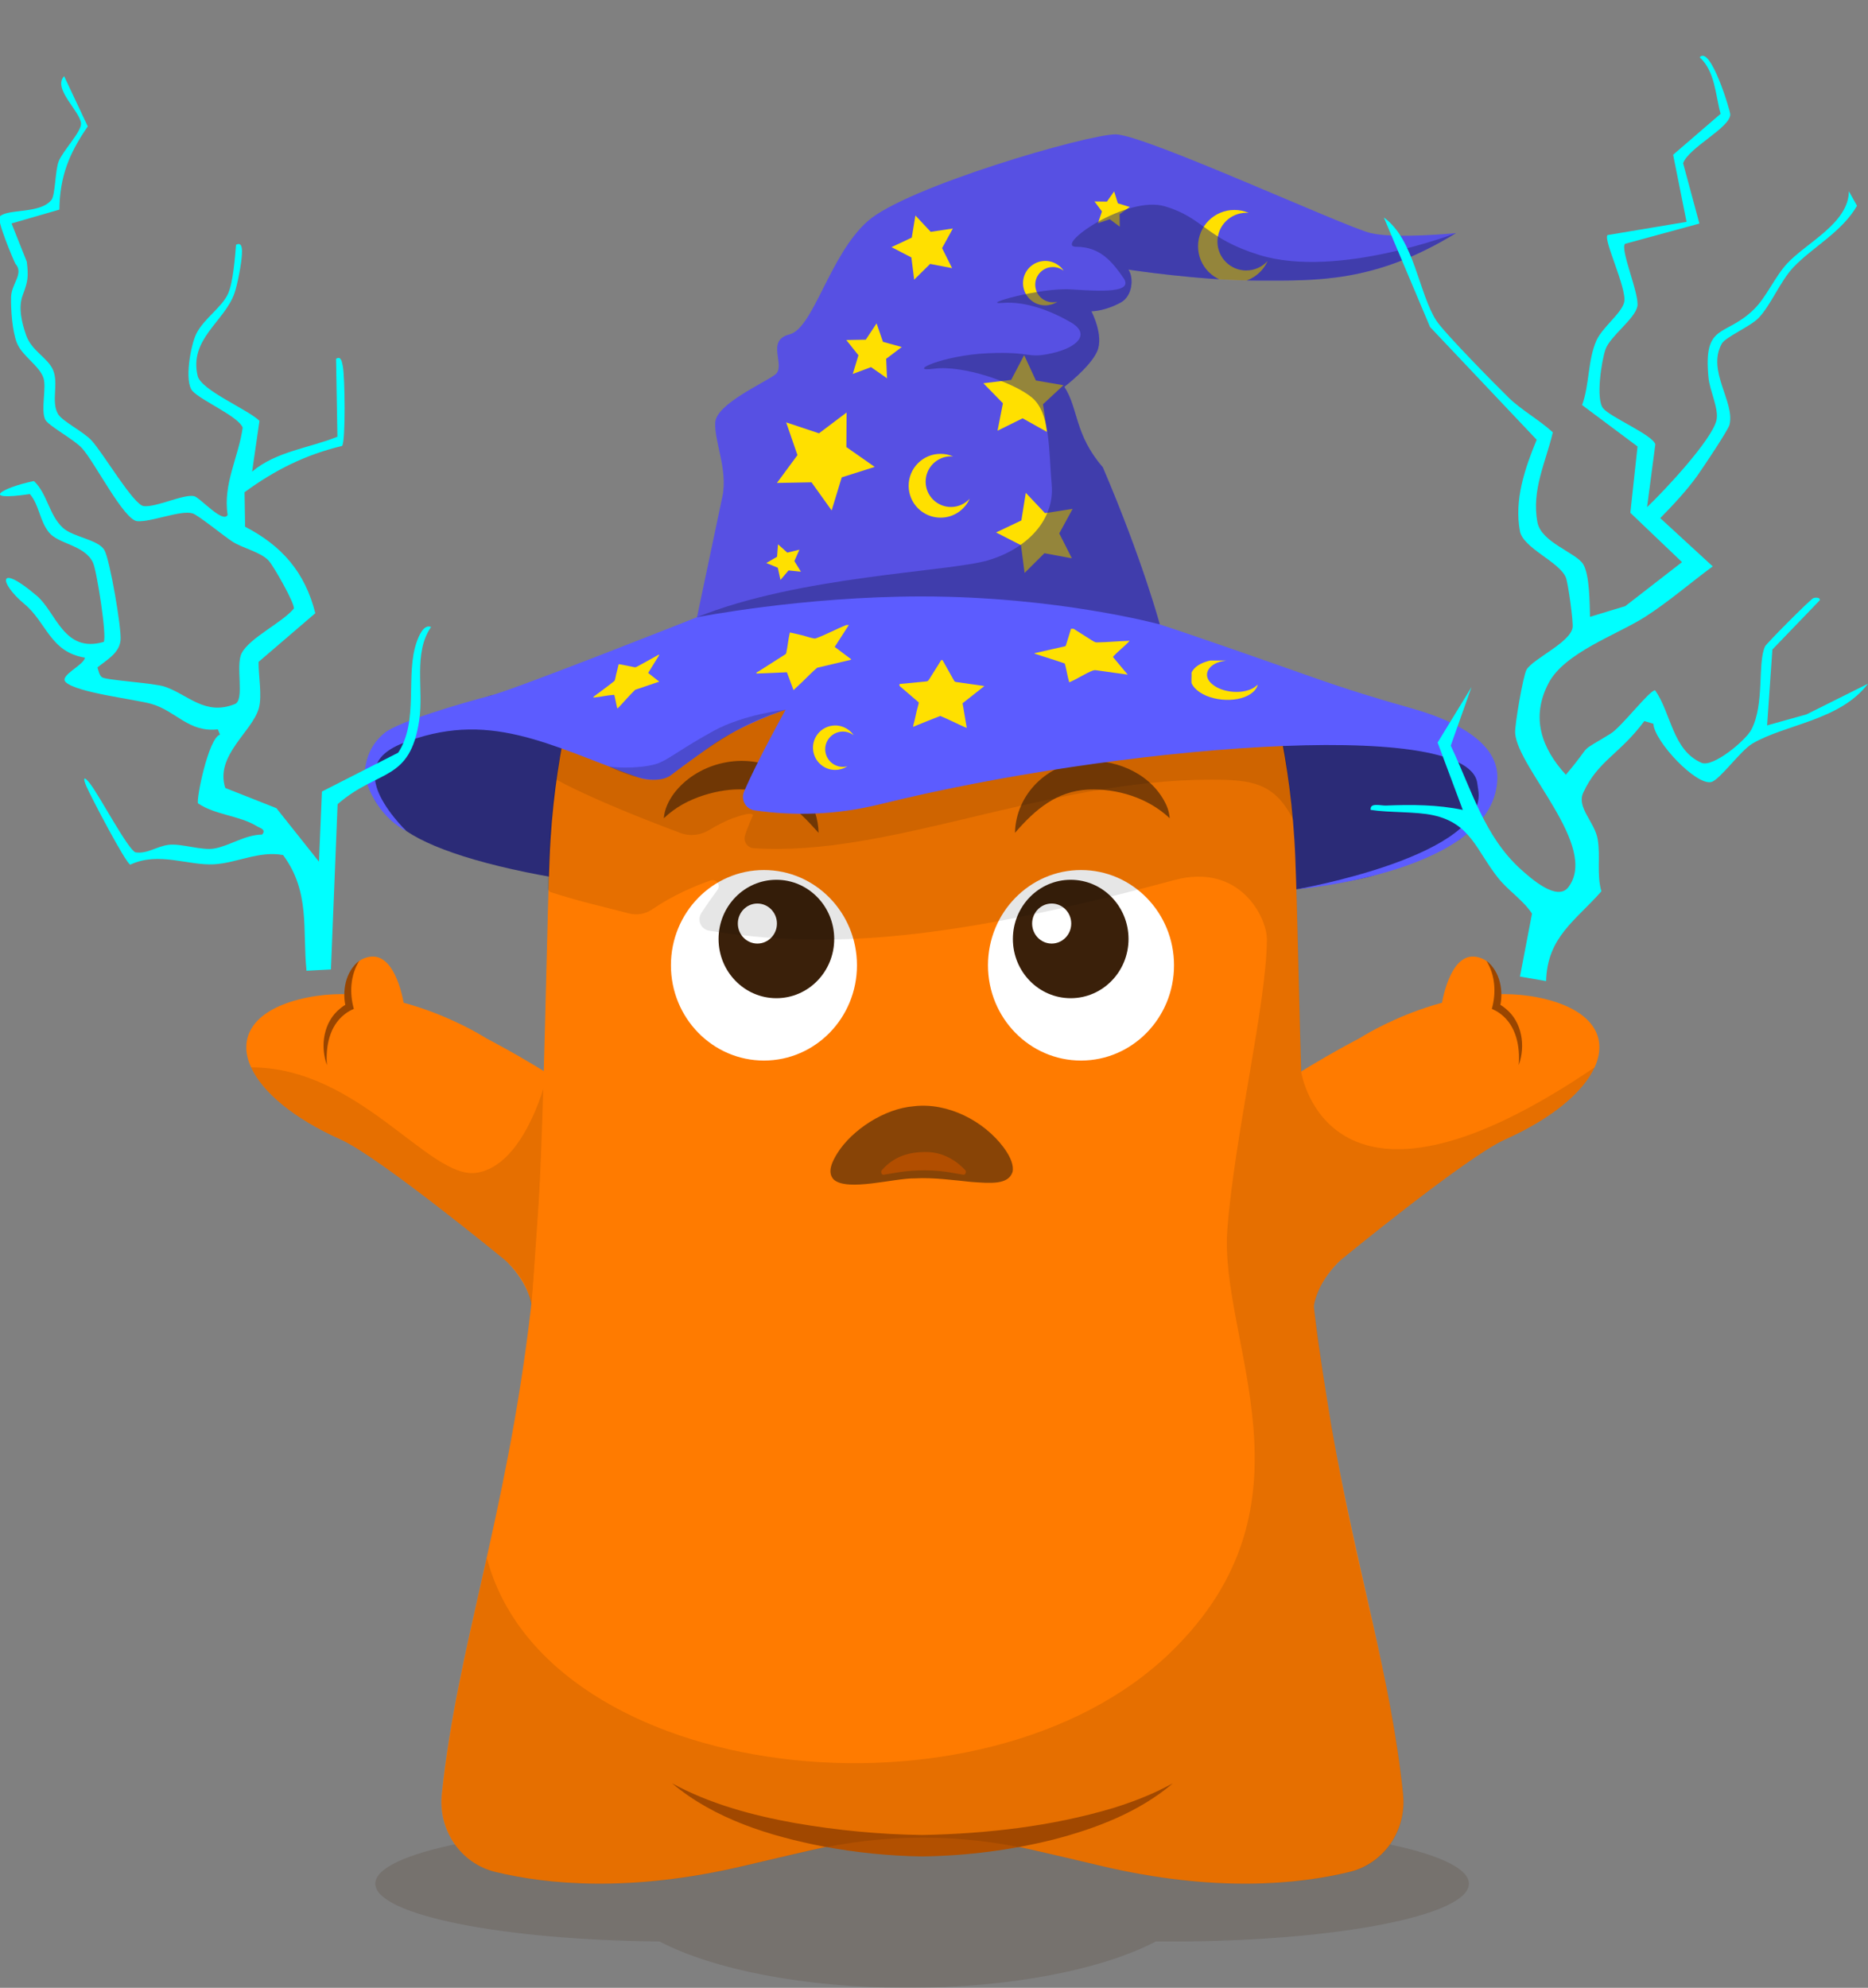 <?xml version="1.0" encoding="UTF-8"?>
<svg id="Layer_1" xmlns="http://www.w3.org/2000/svg" xmlns:xlink="http://www.w3.org/1999/xlink" version="1.1" viewBox="0 0 1005.35 1069.59">
  <rect x="0" y="0" width="1005.35" height="1069.59" fill="#808080" stroke="none"/>
  <!-- Generator: Adobe Illustrator 29.3.1, SVG Export Plug-In . SVG Version: 2.1.0 Build 151)  -->
  <defs>
    <style>
      .st0, .st1 {
        fill: none;
      }

      .st2 {
        opacity: .1;
      }

      .st2, .st3, .st4, .st5, .st6, .st7 {
        isolation: isolate;
      }

      .st8 {
        fill: #b24e00;
      }

      .st9, .st7 {
        fill: #3a200a;
      }

      .st10 {
        fill: #5c5cff;
      }

      .st11 {
        fill: #994500;
      }

      .st1 {
        stroke: #ffe000;
        stroke-miterlimit: 10;
      }

      .st12, .st13 {
        fill: #fff;
      }

      .st12, .st4, .st14 {
        display: none;
      }

      .st15 {
        fill: #5750e3;
      }

      .st16 {
        fill: #ffe000;
      }

      .st4 {
        opacity: .2;
      }

      .st17 {
        fill: #b25000;
      }

      .st18, .st7 {
        opacity: .6;
      }

      .st19 {
        opacity: .15;
      }

      .st20 {
        fill: aqua;
      }

      .st21 {
        fill: #f2b800;
      }

      .st22, .st5, .st6 {
        fill: #2b2b77;
      }

      .st5 {
        opacity: .5;
      }

      .st6 {
        opacity: .35;
      }

      .st23 {
        fill: #ff7b00;
      }

      .st24 {
        clip-path: url(#clippath);
      }
    </style>
    <clipPath id="clippath">
      <path class="st0" d="M624.19,335.98s-9.16-34.25-30.67-84.57c-15.33-17.7-13.03-31.47-20.7-43.27,0,0,13.8-10.49,17.63-19.01s-3.07-21.63-3.07-21.63c0,0,7.1.06,15.93-4.8,6.09-3.35,7.07-13.04,4-17.63,0,0,38.33,5.9,69.76,5.9s62.86,1.31,106.56-25.57c0,0-32.2,3.28-46,0-13.8-3.28-121.9-53.1-137.23-53.1s-112.7,28.33-133.4,46.69c-20.7,18.36-29.13,57.69-42.17,60.97-13.03,3.28-1.53,17.04-7.67,21.63-6.14,4.59-31.43,15.73-32.2,25.57-.77,9.84,6.9,25.57,3.83,39.99-3.07,14.42-13.8,65.56-13.8,65.56l249.16,3.28h.04Z"/>
    </clipPath>
  </defs>
  <g class="st3">
    <g id="wizard_hat">
      <path class="st15" d="M624.19,335.98s-9.16-34.25-30.67-84.57c-15.33-17.7-13.03-31.47-20.7-43.27,0,0,13.8-10.49,17.63-19.01,3.83-8.52-3.07-21.63-3.07-21.63,0,0,7.1.06,15.93-4.8,6.09-3.35,7.07-13.04,4-17.63,0,0,38.33,5.9,69.76,5.9s62.86,1.31,106.56-25.57c0,0-32.2,3.28-46,0s-121.9-53.1-137.23-53.1-112.7,28.33-133.4,46.69c-20.7,18.36-29.13,57.69-42.17,60.97-13.03,3.28-1.53,17.04-7.67,21.63s-31.43,15.73-32.2,25.57,6.9,25.57,3.83,39.99c-3.07,14.42-13.8,65.56-13.8,65.56l249.16,3.28h.04Z"/>
      <g class="st24">
        <g>
          <polygon class="st16" points="529.25 206.22 544.2 204.42 551.19 191.1 557.52 204.75 572.35 207.28 561.32 217.52 563.5 232.41 550.36 225.08 536.87 231.76 539.77 216.99 529.25 206.22"/>
          <polygon class="st16" points="536.09 286.5 549.69 280.04 552.08 265.18 562.42 276.12 577.29 273.79 570.09 287.01 576.89 300.43 562.1 297.67 551.43 308.29 549.49 293.36 536.09 286.5"/>
          <polygon class="st16" points="423.11 227.28 440.78 233.16 455.64 221.94 455.51 240.56 470.77 251.23 453.02 256.85 447.59 274.66 436.76 259.52 418.14 259.86 429.19 244.88 423.11 227.28"/>
          <polygon class="st16" points="455.47 182.95 465.97 182.76 471.77 174 475.2 183.93 485.32 186.73 476.93 193.06 477.4 203.56 468.79 197.54 458.95 201.22 462.01 191.17 455.47 182.95"/>
          <polygon class="st16" points="412.42 302.95 418.22 299.57 418.72 292.88 423.72 297.35 430.24 295.77 427.53 301.91 431.06 307.61 424.39 306.94 420.04 312.05 418.62 305.49 412.42 302.95"/>
          <polygon class="st16" points="589.05 108.4 595.75 108.47 599.62 102.99 601.62 109.4 608.03 111.38 602.55 115.26 602.65 121.97 597.27 117.96 590.92 120.12 593.06 113.77 589.05 108.4"/>
          <polygon class="st16" points="479.8 132.98 490.71 127.85 492.67 115.96 500.91 124.75 512.83 122.94 507.02 133.5 512.42 144.28 500.59 142.01 492.01 150.48 490.5 138.52 479.8 132.98"/>
          <path class="st16" d="M670.74,145.54c-8.57,0-15.52-6.95-15.52-15.52s6.95-15.52,15.52-15.52c.45,0,.89.02,1.33.06-2.37-1.02-4.98-1.59-7.73-1.59-10.8,0-19.55,8.75-19.55,19.55s8.75,19.55,19.55,19.55c7.97,0,14.82-4.77,17.86-11.61-2.84,3.11-6.93,5.07-11.47,5.07h0Z"/>
          <path class="st16" d="M511.81,272.8c-7.53,0-13.63-6.1-13.63-13.63s6.1-13.63,13.63-13.63c.39,0,.78.02,1.17.05-2.08-.9-4.37-1.39-6.78-1.39-9.48,0-17.17,7.69-17.17,17.17s7.69,17.17,17.17,17.17c7,0,13.01-4.19,15.68-10.19-2.49,2.73-6.08,4.45-10.07,4.45h0Z"/>
          <path class="st16" d="M561.52,161.16c-4.41-2.84-5.68-8.71-2.84-13.12s8.71-5.68,13.12-2.84c.23.15.45.31.67.47-.88-1.31-2.04-2.47-3.45-3.37-5.55-3.57-12.95-1.97-16.53,3.58-3.57,5.55-1.97,12.95,3.58,16.53,4.1,2.64,9.2,2.45,13.03-.06-2.49.66-5.24.31-7.58-1.19h0Z"/>
          <path class="st5" d="M375.04,332.14c54.99-22.31,135.51-24.39,156.7-30.64s35.92-21.87,34.28-40.62-.66-38.53-10.52-46.86c-9.87-8.33-37.45-17.7-52.82-15.62-15.36,2.08,4.75-7.29,29.06-8.33s20.55,3.12,34.41,0,20.95-10.41,10.11-16.66-24.37-11.46-36.87-10.41,20.63-8.33,36.87-7.29c16.24,1.04,34.16,2.08,28.33-6.25-5.84-8.33-12.34-16.66-25.23-16.66s26.84-28.01,47.67-21.76,21.7,17.1,50.56,26.11c41.94,13.08,106.07-11.75,106.07-11.75,0,0-13.99,1.74,0,0v227.91h-408.62v-21.16h0Z"/>
        </g>
      </g>
      <path class="st22" d="M218.64,447.14c32.96,22.2,132.62,39.03,278.4,39.03s200.94-7.7,200.94-7.7c0,0,19.97-2.62,35.76-5.96,15.79-3.34,52.19-21.06,52.19-21.06l19.34-37.9-33.01-23.85-283.74-44.55-224.64,29.15-46.35,17.33-20.06,17.25,4.47,22.15,16.71,16.1h0Z"/>
    </g>
    <g id="Confident">
      <g id="shadow" class="st19">
        <path class="st9" d="M630.03,982.45c-2.66,0-5.31.01-7.95.04-28.78-15.04-77.86-24.95-133.57-24.95s-104.78,9.91-133.57,24.95c-85.14.77-152.95,14.39-152.95,31.08s67.81,30.31,152.95,31.08c28.78,15.04,77.86,24.95,133.57,24.95s104.79-9.91,133.57-24.95c2.63.02,5.28.04,7.95.04,88.65,0,160.52-13.93,160.52-31.12s-71.87-31.12-160.52-31.12h0Z"/>
      </g>
      <g id="body">
        <g id="left_arm">
          <path id="R_Hand" class="st23" d="M135.13,574.3h0c6.02,13.17,22.56,27.38,48.34,38.92,20.58,9.21,88.3,64.77,88.3,64.77,0,0,11.96,10.37,14.49,24.64,5.82,32.88,96.4,3.5,102.03-19.13.75-2.97.61-6.68-.61-11.22-15.86-58.68-126.05-113.42-126.11-113.68,0,0-51.8-33.61-100.96-20.76-24.91,6.51-32.67,20.76-25.49,36.47h0Z"/>
          <path id="R_hand_shadow" class="st2" d="M135.14,574.31c6.02,13.17,22.56,27.38,48.34,38.92,20.58,9.21,88.3,64.77,88.3,64.77,0,0,15.18,12.18,14.05,28.5l8.92-128.88s-11.25,49.63-38.49,53.45c-25.31,3.55-62.91-56.76-121.12-56.76h0Z"/>
          <path id="R_hand_thumb" class="st23" d="M217.52,541.16s-4.06-29.14-18.88-26.28c-14.82,2.86-9.73,22.07-9.73,22.07l28.6,4.22h0Z"/>
          <path class="st11" d="M193.35,516.98c-7.46,5.73-9.4,16.44-7.19,25.22l1.15-2.3c-1.65.79-2.89,1.65-4.25,2.76-8.94,7.18-10.87,20.11-7.1,30.47-.76-9.98,1.28-21.04,9.58-27.42,1.45-1.18,3.21-2.15,4.89-2.84-2.4-8.62-1.88-18.13,2.92-25.88h0Z"/>
        </g>
        <g id="right_arm">
          <path id="R_Hand1" class="st23" d="M858.21,574.3h0c-6.02,13.17-22.56,27.38-48.34,38.92-20.58,9.21-88.3,64.77-88.3,64.77,0,0-11.96,10.37-14.49,24.64-5.82,32.88-96.4,3.5-102.03-19.13-.75-2.97-.61-6.68.61-11.22,15.86-58.68,126.05-113.42,126.11-113.68,0,0,51.8-33.61,100.96-20.76,24.91,6.51,32.67,20.76,25.49,36.47h-.01Z"/>
          <path id="R_hand_thumb1" class="st23" d="M775.81,541.16s4.06-29.14,18.88-26.28,9.73,22.07,9.73,22.07l-28.6,4.22h-.01Z"/>
          <path class="st11" d="M799.98,516.98c7.46,5.73,9.4,16.44,7.19,25.22l-1.15-2.3c1.65.79,2.89,1.65,4.25,2.76,8.94,7.18,10.87,20.11,7.1,30.47.76-9.98-1.28-21.04-9.58-27.42-1.45-1.18-3.21-2.15-4.89-2.84,2.4-8.62,1.88-18.13-2.92-25.88h0Z"/>
        </g>
        <path id="torso" class="st23" d="M755.14,965.53c-6.53-63.58-24.72-118.85-38.53-197.72-2.87-17.51-6.66-40.6-9.11-61.32-7.29-61.59-7.88-179.76-10.35-244.39-1.05-27.51-4.64-51.3-8.4-69.56-4.63-22.41-25.14-37.53-47.38-35.01l-85.85,9.74c-19.63,2.23-39.34,3.34-59.06,3.34s-39.43-1.11-59.06-3.34l-85.85-9.74c-22.24-2.52-42.75,12.6-47.38,35.01-3.77,18.26-7.35,42.05-8.4,69.56-2.47,64.63-3.06,182.8-10.35,244.39-13.07,110.45-39.6,180.78-47.64,259.04-1.99,19.38,10.31,37.23,28.82,41.72,27.26,6.62,72.35,11.28,133.91-3.31,14.03-3.32,26.14-6.14,36.58-8.54,19.55-4.48,39.45-6.72,59.36-6.73,19.9.01,39.81,2.25,59.36,6.73,10.44,2.39,22.55,5.21,36.58,8.54,61.56,14.59,106.65,9.93,133.91,3.31,18.52-4.5,30.82-22.35,28.82-41.72h.02Z"/>
        <path class="st17" d="M361.72,959.57c20.43,11.12,43.16,17.23,65.93,21.33,22.66,3.94,45.84,6.19,68.82,6.47,34.5-.69,69.36-4.6,102.52-14.48,9.68-3.01,19.28-6.63,28.32-11.28,1.29-.69,2.59-1.37,3.91-2.04-18.13,15.42-41.16,24.24-64.01,30.18-23.16,5.82-46.85,8.8-70.74,9.15-17.97-.24-35.68-2.06-53.3-5.34-28.89-5.6-58.61-14.8-81.45-33.99h0Z"/>
        <g id="mouth">
          <path class="st7" d="M544.9,630.76c-2.37,6.76-11.61,5.97-22.05,5.22-9.43-.92-20.4-2.48-30.39-1.92-11.04-.22-36.36,7.23-43.74.64-3.88-4.06-.54-10.16,1.97-14.23,7.83-12.46,25.23-23.97,41.09-25.22,18.3-2.2,37.79,7.91,48.44,22.26,3.85,5.19,5.53,9.92,4.7,13.16l-.03.1h.01Z"/>
          <path class="st8" d="M498.26,629.73c10.38.14,15.83,1.78,20.35,2.38.97.13,1.6-1.67.94-2.4-3.13-3.44-10.42-9.85-21.23-9.85-8.44,0-16.85,1.9-23.81,9.88-.64.73-.02,2.48.94,2.36,4.77-.59,11.16-2.44,22.81-2.38h0Z"/>
        </g>
        <g id="eyebrows">
          <g class="st18">
            <path class="st9" d="M546.26,448.13c.46-20.86,17.72-37.66,38.47-38.63,17.44-.95,35.8,7.77,43.08,23.89.98,2.19,1.54,4.59,1.74,6.91-11.73-11.07-28.39-16.1-43.88-15.45-17.02.84-28.53,10.71-39.41,23.28h0Z"/>
          </g>
          <g class="st18">
            <path class="st9" d="M440.56,448.13c-5.85-6.46-11.47-12.63-18.66-16.87-13.27-8.08-28.51-7.97-43.14-3.34-7.99,2.59-15.11,6.28-21.5,12.37.35-4.81,2.54-9.36,5.36-13.25,12.1-16.09,35.89-22.27,54.47-13.9,13.74,6.03,23.18,20.11,23.47,34.98h0Z"/>
          </g>
        </g>
        <g id="eyes">
          <ellipse class="st13" cx="411.15" cy="519.4" rx="50.06" ry="51.26"/>
          <g>
            <ellipse class="st13" cx="581.79" cy="519.4" rx="50.06" ry="51.26"/>
            <g>
              <ellipse class="st9" cx="576.25" cy="505.25" rx="31.12" ry="31.86"/>
              <ellipse class="st13" cx="566.01" cy="496.94" rx="10.52" ry="10.77"/>
            </g>
            <g>
              <ellipse class="st9" cx="417.85" cy="505.25" rx="31.12" ry="31.86"/>
              <ellipse class="st13" cx="407.62" cy="496.94" rx="10.52" ry="10.77"/>
            </g>
          </g>
        </g>
        <path class="st2" d="M700.35,577.09c-1.25-42.88-1.95-84.49-3.12-114.91-1.05-27.51-4.71-53.74-8.4-69.56-7.37-31.58-31.53-35.38-47.23-34.74-.1-.12-.15-.19-.15-.19,0,0-312.82-17.79-330.86,19.59-14.84,30.73-15.75,89.3-15.79,100.43,0,1.1.71,2.08,1.76,2.41,16.96,5.38,26.93,7.43,41.97,11.37,4.27,1.12,8.81.32,12.45-2.17,11.3-7.72,23.28-12.72,31.46-15.57,3.06-1.07,5.65,2.47,3.71,5.07-2.71,3.63-5.78,7.99-8.7,12.48-2.42,3.74-.22,8.76,4.18,9.47,65.19,10.51,131.56,4.81,250.3-27.21,35.3-9.52,49.91,20.02,49.91,31.86h0c-.18,34.61-17.47,105.96-21.28,156.03-4.58,60.26,52.02,147.47-30.45,227.54-101,98.05-336.05,71.41-368.08-50.71h0c-10.09,45.17-19.81,85.11-24.15,127.35-1.99,19.38,10.31,37.23,28.82,41.72,27.26,6.62,72.35,11.28,133.91-3.31,14.03-3.32,26.14-6.14,36.58-8.54,19.55-4.48,39.45-6.72,59.36-6.73,19.9.01,39.81,2.25,59.36,6.73,10.44,2.39,22.55,5.21,36.58,8.54,61.56,14.59,106.65,9.93,133.91,3.31,18.52-4.5,30.82-22.35,28.82-41.72-6.73-65.51-24.63-115.15-38.53-197.72-3.72-19.9-9.33-62.27-9.63-65.26,3.35-15.7,14.49-24.64,14.49-24.64,0,0,67.72-55.55,88.3-64.77,25.78-11.53,42.32-25.75,48.34-38.92-137.37,93.43-156.43,10.31-157.85,2.78h.01Z"/>
      </g>
      <g id="hat_brim">
        <path class="st2" d="M689.1,387.13c-2.23-12.49-10.64-19.44-10.64-19.44,0,0-359.52-13.59-368.6,8.26-9.09,21.84-10.31,43.57-10.31,43.57,0,0,16.59,9.93,66.45,28.62.08.03.17.06.25.09,5.06,1.88,10.69,1.25,15.31-1.54,4.03-2.44,8.68-4.91,13.1-6.52,11.46-4.15,10.55-1.32,10.55-1.32,0,0-2.97,6.26-4.29,10.88,0,.02-.01.04-.02.06-.9,3.18,1.46,6.38,4.76,6.61,72.8,4.92,157.28-36.88,246.24-36.88,22.22,0,34.23,1.77,44.3,21.91,0,0-4.88-41.81-7.11-54.3h.01Z"/>
        <path class="st10" d="M759.82,381.16c-17.75-4.96-35.35-10.39-52.73-16.53-27.55-9.73-63.96-22.48-82.9-28.65,0,0-55.22-15.05-128.15-15.05-64.46,0-121.01,11.22-121.01,11.22,0,0-96.6,38.33-111.16,42.17-14.57,3.83-49.07,13.8-56.73,19.93-7.67,6.13-9.97,13.8-10.73,19.93-.77,6.13,6.13,24.53,22.23,32.97,0,0-12.5-12.18-15.9-23.48-3.61-12,2.1-18.69,12.83-23.29,47.08-19.1,79.44.46,127.99,17.94,4.91,1.77,13.42,1.98,17.52-1.24,2.71-2.13,17.35-12.78,22.06-16.06,16.83-11.74,39.66-19.14,39.66-19.14,0,0-15.38,27.68-22.35,44.08-1.87,4.4.93,9.4,5.66,10.07,20.86,2.97,43.35,2.72,68.14-3.42,123.49-30.58,315.37-47.39,320.79-11.35.17,1.17.31,2.35.51,3.51,6.3,35.68-97.58,53.71-97.58,53.71,0,0,107.91-9.1,107.91-60.46,0-20.5-27.44-31.65-46.07-36.85h.01Z"/>
        <path class="st6" d="M422.81,381.87s-22.29,2.42-38.63,11.34-23.67,14.93-29.4,17.28c-7.08,2.9-21.78,2.95-27.11,1.88,0,0,23.46,12.24,33.43,4.71,8.92-6.74,18.53-13.98,31.95-22.1,14.21-8.59,29.76-13.1,29.76-13.1h0Z"/>
        <g>
          <path class="st16" d="M659.93,355.41l-2.08.38c-7.6,1.44-11.94,8.16-4.14,13.33,5.59,3.7,15.41,4.43,21.19.85l2.04-1.55c-.51,2.07-2.08,3.74-3.79,4.92-7.78,5.36-23.66,3.91-30.1-3.11-.53-.57-1.71-2.1-1.78-2.84-.17-1.72.13-3.72,0-5.48,1.48-3.17,4.95-5.01,8.19-5.98.39-.12,1.72-.53,2.03-.53h8.44Z"/>
          <path class="st16" d="M507.26,355.19l6.19,11c.3.73.86.71,1.54.84l14.81,2.11-11.75,9.27,2.26,13.25s-1.01-.37-1.16-.44c-4.4-1.94-8.67-4.18-13.12-5.99-4.71,1.85-9.42,3.73-14.1,5.66-.12.05-.23.13-.32.23-.09-.06-.12-.12-.14-.23-.07-.46.64-2.78.79-3.42.34-1.45.72-3.31,1.1-4.92.16-.66,1.22-4.25,1.09-4.61l-10.36-8.89v-1l14.28-1.37c.56-.1.9-.09,1.27-.55.59-.73,1.31-2.04,1.86-2.88,1.72-2.66,3.36-5.37,5.03-8.05h.73Z"/>
          <path class="st16" d="M354.87,352.34l-6.03,9.75c1.76,1.45,3.65,2.79,5.42,4.26.04.04.57.32.47.45l-12.9,4.37c-3.06,2.96-5.8,6.25-8.76,9.32-.11.11-.68.73-.78.71-.45-.79-1.42-7.06-1.74-7.27-.09-.06-.28-.04-.39-.03-3.38.2-7.01,1.13-10.43,1.42-.11,0-.21,0-.32,0l.04-.43c3.78-2.83,7.63-5.59,11.31-8.54.44-1.06.55-2.24.82-3.33.46-1.88.98-3.74,1.38-5.63.45.06.93.1,1.38.18,1.99.36,4.01.82,6,1.21,1.68.33,1.39.51,2.96-.32,3.59-1.9,7.11-3.97,10.69-5.91.1-.05.21-.08.26-.2h.64Z"/>
          <path class="st16" d="M577.81,338.33c3.23,1.97,6.37,4.14,9.61,6.1.9.54,1.81,1.24,2.9,1.23,5.49-.07,11.13-.67,16.68-.81.17,0,.95-.25.8.1-.02.04-.5.58-.59.67-2.43,2.5-5.39,4.78-7.79,7.32-.11.11-.41.46-.41.59l7.93,9.48-17.14-2.39c-.69-.05-1.04-.04-1.68.2-3.82,1.45-7.86,4.18-11.68,5.89-.33.15-.66.27-.99.42-.99-3.31-1.44-6.79-2.39-10.11-5.32-1.87-10.74-3.48-16.1-5.24l-.24-.31,16.67-3.77c.22-.16.43-.98.53-1.27.91-2.67,1.6-5.43,2.48-8.1h1.41Z"/>
          <path class="st16" d="M407.18,361.82c.74-.36,1.45-.81,2.14-1.25,4.55-2.87,9.09-5.77,13.62-8.68.16-.21.27-.8.33-1.09.66-3.19.97-6.6,1.68-9.77.03-.13.13-.67.24-.7,2.3.49,4.6,1.02,6.87,1.59,1.93.48,4.29,1.37,6.21,1.64.53.07.84-.09,1.31-.26,5.3-1.96,10.56-4.89,15.85-6.96l1.42-.05-7.61,11.8,8.92,6.69-.26.25-18.12,4.28c-2.73,2.34-5.26,4.91-7.82,7.44l-4.88,4.59-3.57-9.6-16.35.69v-.61Z"/>
          <path class="st16" d="M448.48,411.12c-4.41-2.84-5.68-8.71-2.84-13.12s8.71-5.68,13.12-2.84c.23.15.45.31.67.47-.88-1.31-2.04-2.47-3.45-3.37-5.55-3.57-12.95-1.97-16.53,3.58s-1.97,12.95,3.58,16.53c4.1,2.64,9.2,2.45,13.03-.06-2.49.66-5.24.31-7.58-1.19Z"/>
        </g>
      </g>
      <g id="lightning">
        <path class="st20" d="M832.1,527.91c.64-23.74,15.75-32.39,29.76-48.31-2.64-9.15-.43-18.65-1.97-27.88-1.6-9.63-11.56-17.1-7.74-25.32,8.02-17.24,19.34-20.3,32.83-38.41l4.83,1.43c.62,9.61,23.1,33.43,31.23,31.36,4.53-1.15,15.66-16.86,22.08-20.66,17.62-10.41,47.21-12.39,62.22-32.23l-33.08,16.5-21.2,5.93,2.83-40.82,25.48-26.47c.37-1.75-2.47-1.61-3.5-1.15-1.68.75-25.2,24.33-25.96,26-4.12,9.07-.11,30.82-7.3,44.65-3.04,5.86-20.67,20.6-26.88,17.91-15.59-6.76-16.25-26.61-24.93-38.98-2.59-.64-18.09,19.68-23.92,23.26-19.22,11.82-8.26,3.41-24.15,22.16-13.13-14.4-18.99-30.89-9.26-49.37,8.64-16.41,36.91-26.01,51.83-35.53,12.58-8.03,24.44-18.35,36.49-27.22l-28.25-25.97c6.77-6.89,14.22-14.83,19.82-22.64,2.94-4.1,16.74-24.71,17.45-27.56,3.06-12.35-12.28-28.9-4.19-43.6,2.03-3.69,15.23-9.15,19.79-13.85,6.58-6.78,11.7-19.8,18.76-27.29,10.06-10.67,26.12-18.94,34.27-33.13l-4.39-7.84c-.12,17.21-22.72,27.61-33.18,38.86-6.62,7.12-11.21,18.13-17.85,24.65-15.63,15.35-27.4,6.95-24.51,36.83.69,7.17,5.74,16.92,4.26,23.01-2.58,10.63-28.28,38.14-37.33,46.65l4.46-33.82c-1.62-5.13-23.98-14.46-28.07-19.32-4.11-4.88-.9-25.67,1.25-31.77,2.5-7.08,15.73-16.28,17.14-23.09,1.3-6.26-9.47-30.81-6.62-33.68l40.01-10.9-8.77-32.5c3.21-8.56,25.26-19.01,25.39-26.2.03-1.92-10.64-37.42-16.46-30.77,8.36,7.74,8.38,20.09,11.26,30.41l-25.56,22.03,7.22,36.11-42.53,7.11c-2.42,2.44,10.5,28.68,8.98,36.03-1.21,5.84-11.79,13.65-14.9,20.6-4.77,10.66-3.72,23.76-7.77,34.83l29.84,22.29-3.87,35.69,27.81,26.54-30.51,23.66-19,5.77c-.22-7.15-.16-22.39-3.64-28.24-3.73-6.25-22.59-11.74-24.65-22.57-3.3-17.43,4.45-32.26,8.28-48.46-7.06-6.53-17.06-12.09-23.79-18.67-7.32-7.15-34.63-34.87-38.88-41.4-9.56-14.71-11.84-43.74-28.28-55.52l24.87,58.93,57.38,60.65c-6.29,15.24-12.19,32.34-9.01,49.18,1.73,9.18,21.09,16.38,24.7,24.89,1.2,2.82,4.12,23.92,3.63,27-1.27,8.07-21.21,16.71-24.77,22.64-1.77,2.95-6.43,29.76-6.14,34.11,1.26,19.02,45.24,60.8,28.69,82.87-5.97,7.97-20-4.51-25.34-9.28-19.99-17.86-26.82-43.32-38.01-66.8l11.18-31.53-18.25,29.86,13.55,36.23c-13.52-2.83-27.52-2.91-41.34-2.34-2.86.12-8.78-1.78-8.23,2.34,10.07,1.56,24.33.82,33.72,2.89,20.19,4.46,23.04,18.79,34.82,33.66,5.45,6.88,13.39,11.85,18.29,19.25l-6.49,33.88,14.08,2.44h0Z"/>
        <path class="st20" d="M164.96,522.34c-2.25-22.33,2.11-42.3-12.6-62.25-12.76-2.47-24.92,4.32-37.34,4.98-13.78.72-29.72-6.96-44.89.18-2.37-.55-21.19-36.5-23.64-42.15-1.97-4.55-1.54-6.04,2.14-1.24,5.1,6.66,20.44,35.61,24.33,36.77,6.38.91,11.3-3.22,17.74-4.05,6.77-.88,17.97,3.24,24.77,1.97,8.41-1.57,16.31-7.36,25.61-7.5,2.37-2.75-1.13-3.45-2.87-4.52-9.45-5.78-22.26-5.93-31.63-12.26-1.13-1.83,5.63-35.28,11.82-36.99l-1.14-2.83c-15.83,1.77-22.38-9.84-35.77-13.7-8.57-2.47-40.48-6.04-46.19-11.78-3.5-3.51,10.01-9.13,10.41-13.11-18.65-2.94-20.73-19.04-32.51-28.81-13.94-11.56-14.69-22.66,6.68-4.41,10.42,8.89,14.47,31.01,35.96,24.74,1.77-2.98-3.74-38.26-5.79-42.64-4.47-9.52-18.47-9.91-23.62-16.17s-5.23-14.7-10.35-20.73c-27.58,4.09-14.96-3.51,2.2-7.01,7.33,7.03,8.08,18.36,15.63,25.23,5.51,5,18.85,6.18,22.25,11.89,2.94,4.92,9.32,42.17,8.73,48.48-.67,7.11-7.4,10.57-12.45,14.71.62,1.75.97,4.15,2.42,5.26,2.11,1.63,27.88,3.07,33.79,5.07,12.64,4.27,21.66,15.86,37.79,9.35,5.42-2.19.14-20.66,3.63-27.36,4.33-8.33,21.68-16.32,28.09-24,.53-2.81-10.77-22.6-13.41-25.61-4.2-4.79-14.18-6.89-19.58-10.37-4.59-2.96-18.46-14.29-21.49-15.23-6.38-1.97-22.35,4.78-29.81,4.18-7.21-.59-22.89-31.74-29.67-39.2-4.5-4.96-18.38-12.18-19.91-15.57-2.39-5.27.81-17.05-.89-22.25-2.16-6.6-11.5-11.89-14.27-18.8-2.62-6.53-3.34-18.64-3.16-24.81.22-7.39,7.1-12.56,2.28-17.93-1-1.95-10.21-23.59-8.4-25.37,4.43-4.34,21.63-1.27,27.78-8.88,2.21-2.73,2-15.7,3.92-20.72,2.13-5.58,12.16-15.91,12.05-20.3-.17-6.62-15.47-18.76-9.09-25.63l12.74,27.04c-10.08,14.61-15.02,26.82-15.29,44.78l-25.74,7.43,8.22,20.63c.93,8.06.65,10.4-2.2,17.97-2.52,6.69-.47,14.92,1.85,21.58,2.96,8.51,11.75,12.11,14.51,18.78,3.05,7.35-1.19,16.86,2.59,23.5,2.26,3.97,13.38,9.32,18.05,14.28,6.13,6.51,22.63,34.77,28.11,35.36,6.81.73,21.38-6.56,27.1-5.37,3.04.63,15.68,15.05,18.07,10.07-2.65-16.43,5.92-31.14,8.09-46.92-2.2-6.01-22.07-14.41-26.96-19.66-4.63-4.97-1.04-24.91,2.09-31.04,4.17-8.16,13.73-14,17.06-21.52,2.63-5.93,3.69-19.29,4.25-26.2,3.59-1.78,3.24,3.14,3.14,5.34-.23,4.81-2.38,16.12-3.98,20.71-5.32,15.31-24.46,24.62-19.85,44.44,1.81,7.78,26.77,17.97,33.29,24.25l-3.96,27.36c12.8-10.9,30.78-12.67,45.91-18.8l-.74-41.92c2.84-1.77,3.14,1.82,3.63,3.93,1.16,5.06,1.61,40.87-.39,42.96-19.71,4.72-36.24,12.99-52.48,24.9l.29,18.56c19.75,10.23,32.26,24.46,37.79,46.54l-30.52,26.18c-.15,7.25,1.99,18.06.15,24.86-3.43,12.6-23.76,25.51-18.08,42.99l27.52,10.88,22.89,28.77,1.61-37.73,41.02-20.89c11.32-17.09,3.66-42.14,10.03-59.74.99-2.73,3.61-9.63,7.7-7.92-9.73,13.99-3.89,33.47-6.37,50.1-4.99,33.49-21.93,26.11-43.95,45.25l-3.59,88.93-13.1.69-.05.02Z"/>
      </g>
      <g id="necklace" class="st14">
        <path class="st16" d="M513.48,801.42c-23.64-1.81-41.33-22.44-39.52-46.08,1.81-23.64,22.44-41.33,46.08-39.52,1.24.09,2.46.25,3.66.45-6.32-3.32-13.4-5.43-20.97-6.01-29.78-2.28-55.78,20.01-58.06,49.79-2.28,29.78,20.01,55.78,49.79,58.06,21.98,1.68,41.88-10.02,51.72-28.23-8.49,7.98-20.17,12.51-32.71,11.55h.01Z"/>
        <g>
          <circle class="st21" cx="292.64" cy="577.61" r="12.18"/>
          <circle class="st16" cx="290.5" cy="574.44" r="7.43"/>
        </g>
        <g>
          <circle class="st21" cx="303.66" cy="596.38" r="12.18"/>
          <circle class="st16" cx="301.52" cy="593.21" r="7.43"/>
        </g>
        <g>
          <circle class="st21" cx="316.66" cy="615.05" r="12.18"/>
          <circle class="st16" cx="314.52" cy="611.88" r="7.43"/>
        </g>
        <g>
          <circle class="st21" cx="331.2" cy="632.12" r="12.18"/>
          <circle class="st16" cx="329.06" cy="628.96" r="7.43"/>
        </g>
        <g>
          <circle class="st21" cx="347.17" cy="647.08" r="12.18"/>
          <circle class="st16" cx="345.03" cy="643.91" r="7.43"/>
        </g>
        <g>
          <circle class="st21" cx="366.57" cy="660.75" r="12.18"/>
          <circle class="st16" cx="364.43" cy="657.58" r="7.43"/>
        </g>
        <g>
          <circle class="st21" cx="386.1" cy="671.93" r="12.18"/>
          <circle class="st16" cx="383.96" cy="668.76" r="7.43"/>
        </g>
        <g>
          <circle class="st21" cx="407.21" cy="682.22" r="12.18"/>
          <circle class="st16" cx="405.07" cy="679.05" r="7.43"/>
        </g>
        <g>
          <circle class="st21" cx="428.89" cy="689.55" r="12.18"/>
          <circle class="st16" cx="426.75" cy="686.38" r="7.43"/>
        </g>
        <g>
          <circle class="st21" cx="451.9" cy="694.46" r="12.18"/>
          <circle class="st16" cx="449.76" cy="691.29" r="7.43"/>
        </g>
        <g>
          <circle class="st21" cx="474.22" cy="697.53" r="12.18"/>
          <circle class="st16" cx="472.08" cy="694.36" r="7.43"/>
        </g>
        <g>
          <circle class="st21" cx="496.47" cy="698.53" r="12.18"/>
          <circle class="st16" cx="494.33" cy="695.36" r="7.43"/>
        </g>
        <g>
          <circle class="st21" cx="698.58" cy="577.61" r="11.82"/>
          <circle class="st16" cx="696.51" cy="574.53" r="7.21"/>
        </g>
        <path class="st1" d="M290.56,574.53s53.7,120.73,203.83,120.73,202.12-120.73,202.12-120.73"/>
      </g>
      <path class="st12" d="M548.75,586.48c-7.33-6.63-22.67-27.98-35.25-27.98s-17.45,5.33-17.46,5.35c-.02-.02-4.91-5.35-17.46-5.35s-27.92,21.35-35.25,27.98-22.86,15.43-22.86,15.43c6.63,7.33,32.71,4.79,45.72-7.67,17.95-17.2,29.82-16.61,29.85-16.6h0s11.91-.59,29.85,16.6c13,12.46,39.09,15.01,45.72,7.67,0,0-15.53-8.8-22.86-15.43Z"/>
      <path class="st4" d="M530.2,587.94c-11.05-10.86-17.51-16.61-25.26-16.61-5.81,0-8.9,6.31-8.9,6.31,0,0-2.1-6.35-10.71-5.47-6.62.68-15.39,13.08-21.61,19.26-6.22,6.18-18.36,13.07-25.89,13.98-.58.07-1.02.26-1.36.53,10.04-.51,22.11-4.4,29.71-11.69,17.95-17.2,29.82-16.61,29.85-16.6h0s11.91-.59,29.85,16.6c13,12.46,39.09,15.01,45.72,7.67-11.42,1.39-30.36-3.12-41.41-13.97h.01Z"/>
    </g>
  </g>
</svg>